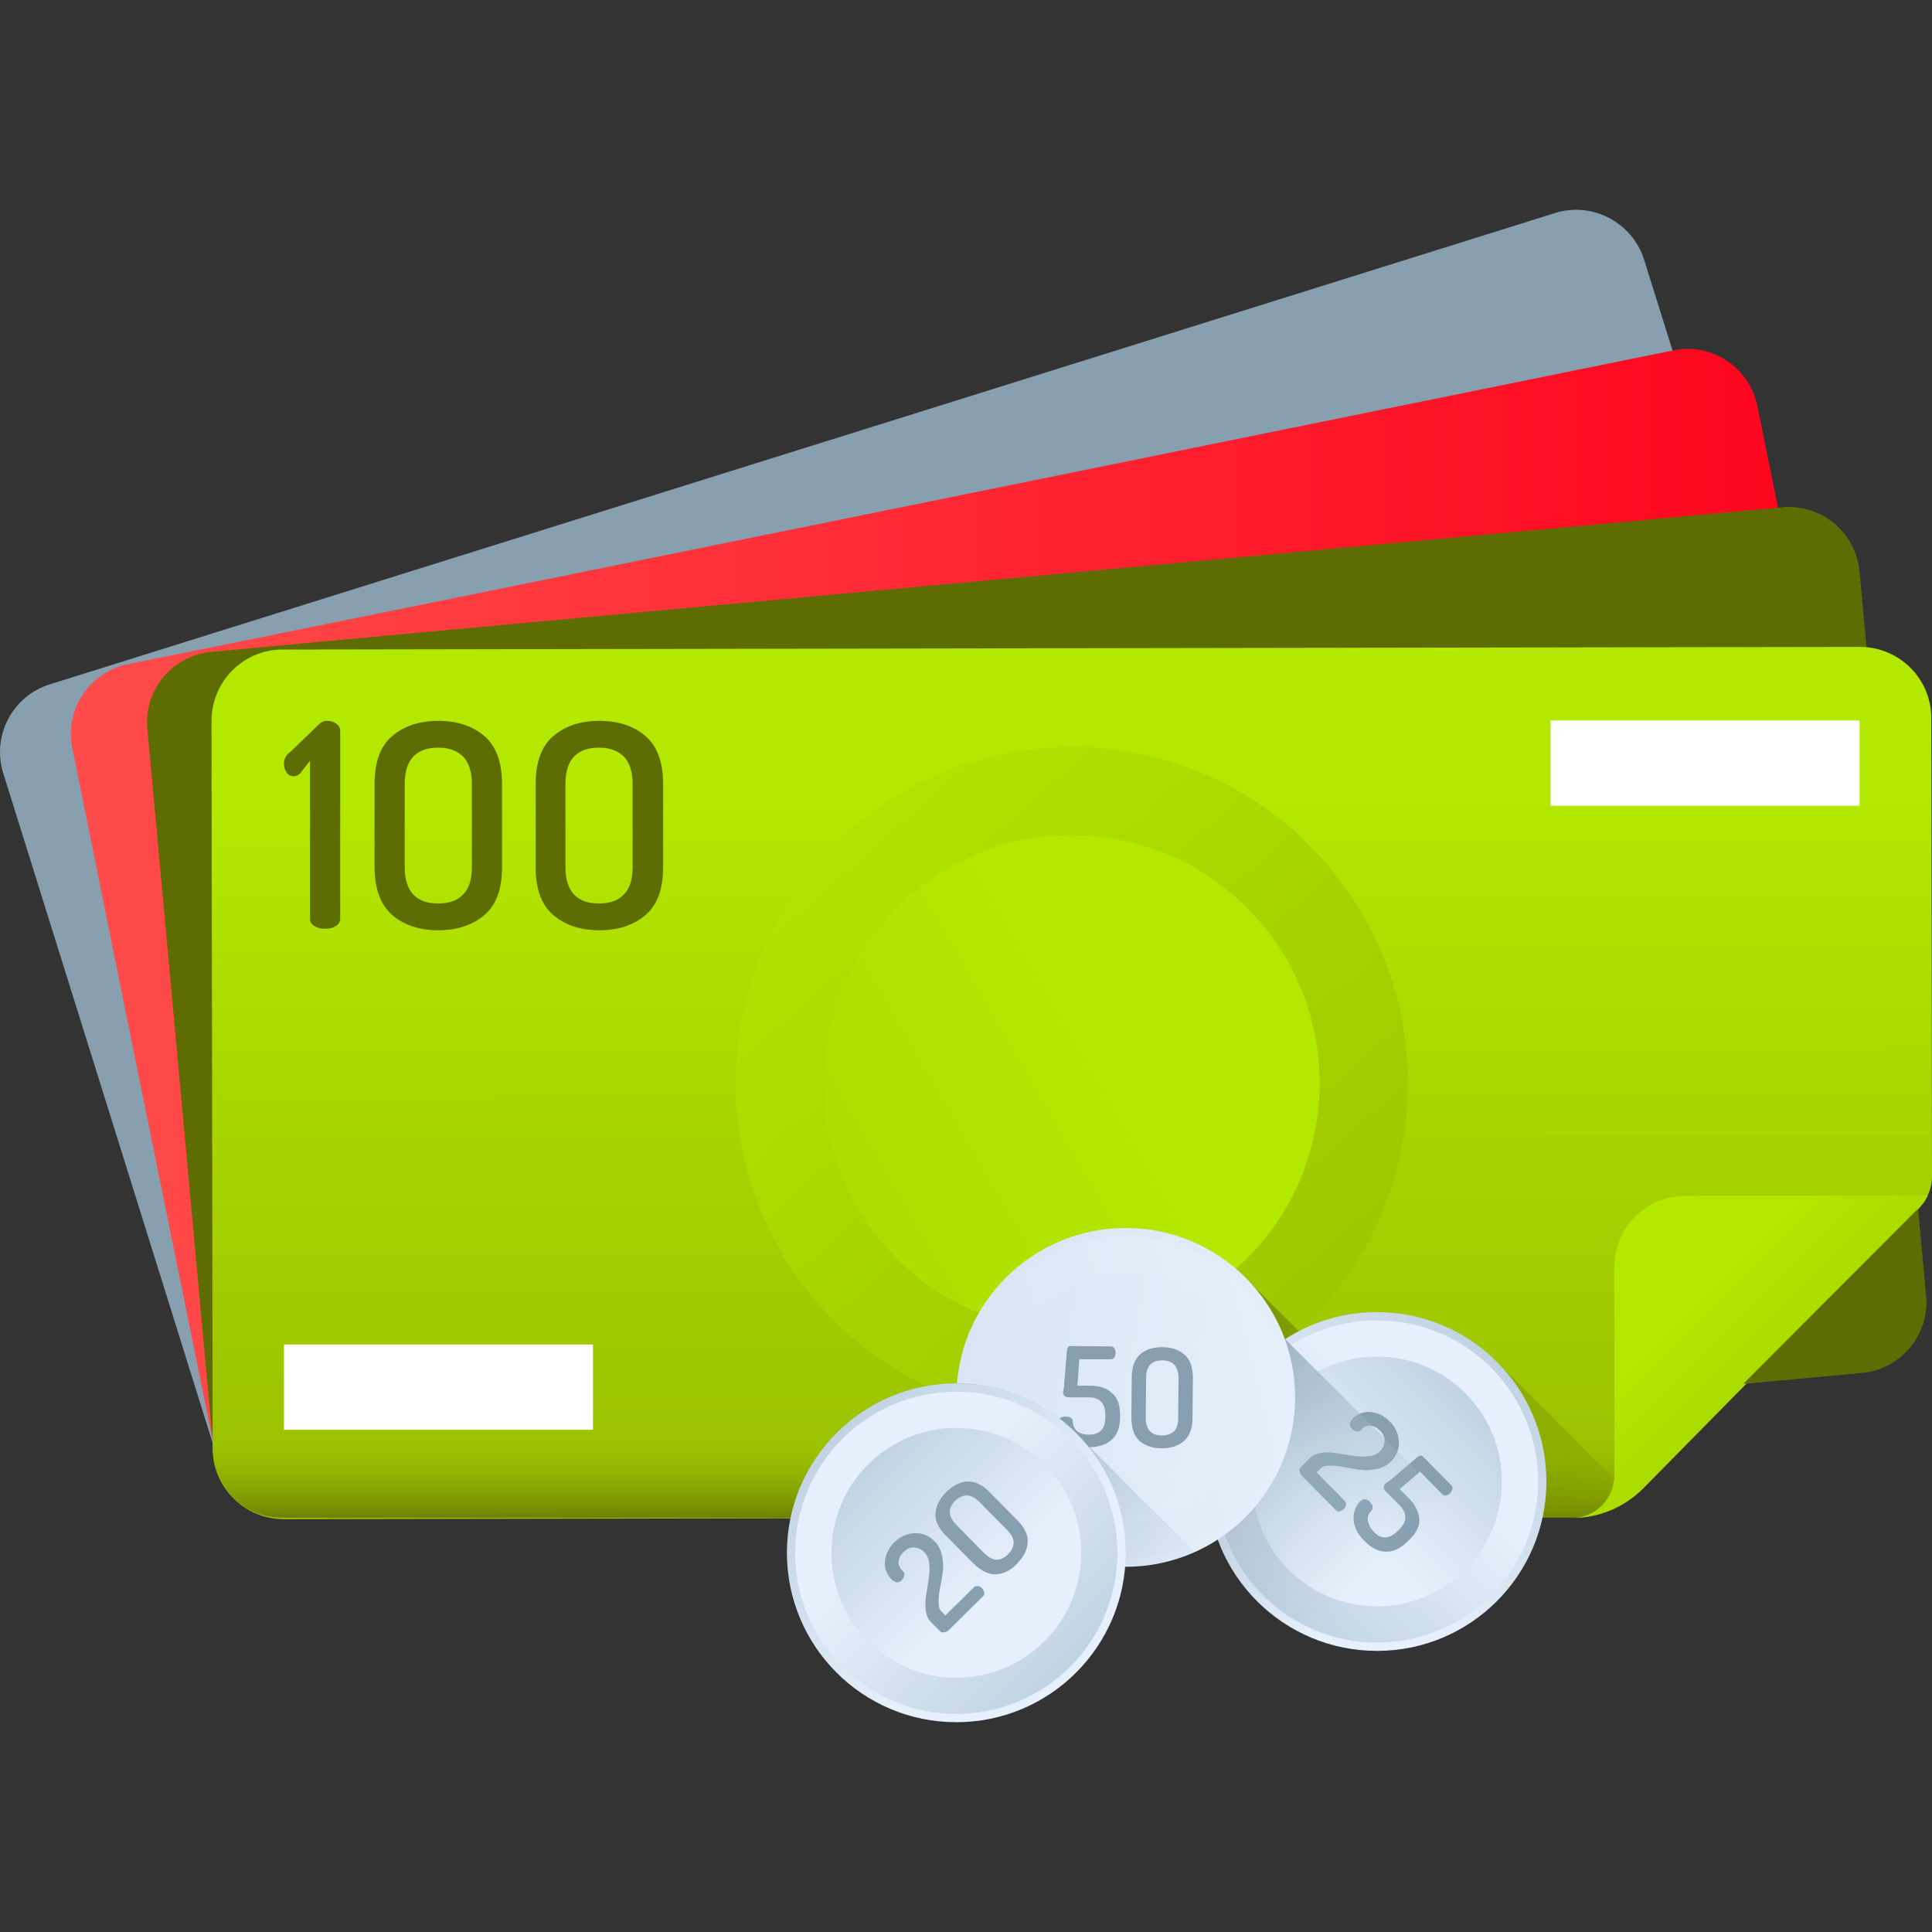 <?xml version="1.0" encoding="iso-8859-1"?>



<svg version="1.1" id="Capa_1" xmlns="http://www.w3.org/2000/svg" xmlns:xlink="http://www.w3.org/1999/xlink" x="0px" y="0px"
	 viewBox="0 0 512.064 512.064" style="enable-background:new 0 0 512.064 512.064;" xml:space="preserve">
<rect x="0" y="0" width="512.064" height="512.064" fill="#333333" stroke="none"/>
<path style="fill:#879FAF;" d="M412.164,56.459l-326.4,102.2l-72.5,22.7c-10,3.1-15.5,13.7-12.4,23.6l21.2,67.8l36.3,116.1
	c3.1,9.9,13.7,15.5,23.6,12.4l326.5-102.2l72.5-22.7c9.9-3.1,15.5-13.7,12.4-23.6l-21.2-67.8l-36.4-116.1
	C432.664,58.959,422.064,53.359,412.164,56.459z"/>
<linearGradient id="SVGID_1_" gradientUnits="userSpaceOnUse" x1="18.774" y1="266.81" x2="504.454" y2="266.81" gradientTransform="matrix(1 0 0 -1 0 514.119)">
	<stop  offset="0" style="stop-color:#FF4C4A"/>
	<stop  offset="1" style="stop-color:#FF001C"/>
</linearGradient>
<path style="fill:url(#SVGID_1_);" d="M443.564,92.859l-335.2,68.1l-74.5,15.1c-10.2,2.1-16.8,12-14.7,22.2l14.1,69.7l24.2,119.1
	c2.1,10.2,12,16.8,22.2,14.7l335.2-68.1l74.5-15.1c10.2-2.1,16.8-12,14.7-22.2l-14.1-69.6l-24.2-119.2
	C463.664,97.359,453.764,90.759,443.564,92.859z"/>
<path style="fill:#5E6D03;" d="M472.364,134.459l-340.6,31.3l-75.7,7c-10.4,1-18,10.1-17,20.5l6.5,70.8l11.1,121.1
	c1,10.4,10.1,18,20.5,17l340.6-31.3l75.7-7c10.4-1,18-10.1,17-20.5l-6.5-70.8l-11.1-121.1
	C491.864,141.159,482.764,133.459,472.364,134.459z"/>
<linearGradient id="SVGID_2_" gradientUnits="userSpaceOnUse" x1="283.997" y1="302.05" x2="284.317" y2="101.41" gradientTransform="matrix(1 0 0 -1 0 514.119)">
	<stop  offset="0" style="stop-color:#B3E800"/>
	<stop  offset="1" style="stop-color:#98BC00"/>
</linearGradient>
<path style="fill:url(#SVGID_2_);" d="M417.264,402.059l-342,0.6c-10.4,0-18.9-8.4-18.9-18.8l-0.3-192.8c0-10.4,8.4-18.9,18.8-18.9
	l418.1-0.7c10.4,0,18.9,8.4,18.9,18.8l0.2,121.6c0,2.9-1.1,5.7-3.1,7.7l-73.4,74.7C430.664,399.259,424.064,402.059,417.264,402.059
	z"/>
<linearGradient id="SVGID_3_" gradientUnits="userSpaceOnUse" x1="258.664" y1="133.29" x2="258.664" y2="108.46" gradientTransform="matrix(1 0 0 -1 0 514.119)">
	<stop  offset="0" style="stop-color:#98BC00;stop-opacity:0"/>
	<stop  offset="1" style="stop-color:#5E6D03"/>
</linearGradient>
<path style="fill:url(#SVGID_3_);" d="M461.164,368.359L461.164,368.359l-25.9,26.3c-4.8,4.9-11.4,7.6-18.2,7.6h-342.1
	c-2.3,0-4.5-0.4-6.5-1.1c-0.6-0.2-1.1-0.5-1.7-0.7c-0.3-0.1-0.5-0.3-0.8-0.4c-1.6-0.9-3.1-2-4.3-3.3c-0.2-0.2-0.4-0.4-0.6-0.7
	c-0.4-0.4-0.8-0.9-1.1-1.4c-0.5-0.7-1-1.5-1.5-2.3c-1.5-2.7-2.3-5.7-2.3-9v-15.1"/>
<linearGradient id="SVGID_4_" gradientUnits="userSpaceOnUse" x1="449.079" y1="169.195" x2="510.219" y2="108.055" gradientTransform="matrix(1 0 0 -1 0 514.119)">
	<stop  offset="0" style="stop-color:#B3E800"/>
	<stop  offset="1" style="stop-color:#98BC00"/>
</linearGradient>
<path style="fill:url(#SVGID_4_);" d="M510.964,316.859c0,0-0.6,1.6-2.7,3.8c-0.8,0.8-72.5,73.6-72.5,73.6c-5.1,5.2-12,8.1-19.2,8.1
	l0,0l0,0c6.2,0,11.3-5.1,11.3-11.3v-55.3c0-10.4,8.4-18.8,18.8-18.8L510.964,316.859L510.964,316.859z"/>
<linearGradient id="SVGID_5_" gradientUnits="userSpaceOnUse" x1="207.591" y1="313.232" x2="385.692" y2="112.592" gradientTransform="matrix(1 0 0 -1 0 514.119)">
	<stop  offset="0" style="stop-color:#B3E800"/>
	<stop  offset="1" style="stop-color:#98BC00"/>
</linearGradient>
<path style="fill:url(#SVGID_5_);" d="M194.964,287.059c0-49.2,39.9-89.1,89.1-89.1s89.1,39.9,89.1,89.1c0,29.8-14.6,56.2-37.1,72.3
	c-14.6,10.5-32.6,16.7-52,16.7C234.864,376.059,194.964,336.259,194.964,287.059z"/>
<linearGradient id="SVGID_6_" gradientUnits="userSpaceOnUse" x1="292.346" y1="231.851" x2="8.386" y2="67.571" gradientTransform="matrix(1 0 0 -1 0 514.119)">
	<stop  offset="0" style="stop-color:#B3E800"/>
	<stop  offset="1" style="stop-color:#98BC00"/>
</linearGradient>
<circle style="fill:url(#SVGID_6_);" cx="284.064" cy="287.059" r="65.7"/>
<g>
	<path style="fill:#5E6D03;" d="M75.264,202.459c0-1.3,0.5-2.3,1.6-3.1l7.8-7.5c0.6-0.6,1.2-0.8,2-0.8c0.9,0,1.7,0.2,2.4,0.7
		c0.7,0.5,1.1,1.1,1.1,1.9v49.9c0,0.8-0.4,1.4-1.2,1.9c-0.8,0.5-1.7,0.7-2.8,0.7c-1.1,0-2-0.2-2.8-0.7s-1.2-1.1-1.2-1.9v-41.9
		l-2.6,3.3c-0.5,0.5-1.1,0.8-1.7,0.8c-0.8,0-1.4-0.3-1.9-1S75.264,203.259,75.264,202.459z"/>
	<path style="fill:#5E6D03;" d="M99.264,229.759v-21.9c0-5.8,1.5-10,4.6-12.7s7.2-4.1,12.3-4.1c5.1,0,9.2,1.4,12.3,4.1
		c3.1,2.7,4.6,7,4.6,12.7v21.9c0,5.8-1.5,10-4.6,12.7c-3.1,2.7-7.2,4.1-12.3,4.1c-5.1,0-9.2-1.4-12.3-4.1
		C100.864,239.759,99.264,235.559,99.264,229.759z M107.264,229.759c0,6.5,3,9.7,8.9,9.7c2.9,0,5.1-0.8,6.6-2.4
		c1.6-1.6,2.3-4,2.3-7.3v-21.9c0-3.3-0.8-5.7-2.3-7.3c-1.6-1.6-3.8-2.4-6.6-2.4c-5.9,0-8.9,3.2-8.9,9.7V229.759z"/>
	<path style="fill:#5E6D03;" d="M141.964,229.759v-21.9c0-5.8,1.5-10,4.6-12.7s7.2-4.1,12.3-4.1s9.2,1.4,12.3,4.1
		c3.1,2.7,4.6,7,4.6,12.7v21.9c0,5.8-1.5,10-4.6,12.7s-7.2,4.1-12.3,4.1s-9.2-1.4-12.3-4.1
		C143.464,239.759,141.964,235.559,141.964,229.759z M149.864,229.759c0,6.5,3,9.7,8.9,9.7c2.9,0,5.1-0.8,6.6-2.4
		c1.6-1.6,2.3-4,2.3-7.3v-21.9c0-3.3-0.8-5.7-2.3-7.3c-1.6-1.6-3.8-2.4-6.6-2.4c-5.9,0-8.9,3.2-8.9,9.7V229.759z"/>
</g>
<g>
	<rect x="410.964" y="190.959" style="fill:#FFFFFF;" width="81.9" height="22.6"/>
	<rect x="75.264" y="356.359" style="fill:#FFFFFF;" width="81.9" height="22.6"/>
</g>
<path style="fill:#5E6D03;" d="M462.064,366.759l31.4-2.9c10.4-1,18-10.1,17-20.5l-2.1-22.6l-0.2-0.2L462.064,366.759z"/>
<linearGradient id="SVGID_7_" gradientUnits="userSpaceOnUse" x1="454.587" y1="-18.957" x2="237.567" y2="198.053" gradientTransform="matrix(1 0 0 -1 0 514.119)">
	<stop  offset="0" style="stop-color:#98BC00;stop-opacity:0"/>
	<stop  offset="1" style="stop-color:#5E6D03"/>
</linearGradient>
<path style="fill:url(#SVGID_7_);" d="M416.464,402.259c5.9,0,10.8-4.6,11.3-10.3l-31-31c-14.2-14.2-35.6-16.9-52.5-8.1l-13-13
	c-8.2-8.8-19.9-14.3-32.9-14.3c-23.5,0-42.8,18.1-44.7,41.2c-11.5,0-23.1,4.3-31.9,13.1c-6.4,6.4-10.5,14.3-12.2,22.5l74.9-0.1
	L416.464,402.259C416.464,402.259,416.464,402.259,416.464,402.259z"/>
<linearGradient id="SVGID_8_" gradientUnits="userSpaceOnUse" x1="416.464" y1="111.859" x2="416.464" y2="111.859" gradientTransform="matrix(1 0 0 -1 0 514.119)">
	<stop  offset="0" style="stop-color:#ED7103;stop-opacity:0"/>
	<stop  offset="1" style="stop-color:#993C15"/>
</linearGradient>
<path style="fill:url(#SVGID_8_);" d="M416.464,402.259L416.464,402.259L416.464,402.259z"/>
<linearGradient id="SVGID_9_" gradientUnits="userSpaceOnUse" x1="351.269" y1="107.764" x2="415.699" y2="172.195" gradientTransform="matrix(1 0 0 -1 0 514.119)">
	<stop  offset="0" style="stop-color:#E7F1FD"/>
	<stop  offset="1" style="stop-color:#B2C7D8"/>
</linearGradient>
<circle style="fill:url(#SVGID_9_);" cx="364.964" cy="392.659" r="44.9"/>
<linearGradient id="SVGID_10_" gradientUnits="userSpaceOnUse" x1="377.999" y1="134.494" x2="316.759" y2="73.254" gradientTransform="matrix(1 0 0 -1 0 514.119)">
	<stop  offset="0" style="stop-color:#E7F1FD"/>
	<stop  offset="1" style="stop-color:#B2C7D8"/>
</linearGradient>
<circle style="fill:url(#SVGID_10_);" cx="364.964" cy="392.659" r="42.7"/>
<linearGradient id="SVGID_11_" gradientUnits="userSpaceOnUse" x1="354.879" y1="111.374" x2="402.349" y2="158.845" gradientTransform="matrix(1 0 0 -1 0 514.119)">
	<stop  offset="0" style="stop-color:#E7F1FD"/>
	<stop  offset="1" style="stop-color:#B2C7D8"/>
</linearGradient>
<circle style="fill:url(#SVGID_11_);" cx="364.964" cy="392.659" r="33.1"/>
<g>
	<path style="fill:#879FAF;" d="M344.664,388.959l2.5-2.5c0.8-0.8,1.8-1.2,3.1-1.4c1.3-0.2,2.6-0.1,4.1,0.1l4.3,0.7
		c1.4,0.2,2.8,0.3,4.1,0.1c1.3-0.1,2.3-0.6,3-1.3c0.7-0.7,1.1-1.6,1.2-2.6s-0.3-2-1.2-2.9c-0.8-0.8-1.6-1.2-2.5-1.3
		c-0.9-0.1-1.8,0.3-2.6,1.2c-0.3,0.3-0.6,0.4-1.1,0.3s-0.9-0.3-1.3-0.7c-0.8-0.8-0.7-1.7,0.3-2.7c1.3-1.3,3-1.9,4.8-1.7
		c1.9,0.2,3.5,1,5,2.5s2.3,3.3,2.4,5.3s-0.6,3.8-2.1,5.3c-1,1-2.3,1.7-3.8,2s-2.9,0.4-4.4,0.2c-1.4-0.2-2.8-0.4-4.2-0.7
		c-1.4-0.3-2.6-0.4-3.8-0.4c-1.1,0-2,0.2-2.5,0.8l-1,1l7.5,7.6c0.2,0.2,0.3,0.6,0.3,1c-0.1,0.4-0.2,0.8-0.6,1.1
		c-0.3,0.3-0.7,0.5-1.1,0.6s-0.8,0-1-0.3l-9-9.1c-0.3-0.3-0.5-0.6-0.5-1.1C344.264,389.559,344.364,389.259,344.664,388.959z"/>
	<path style="fill:#879FAF;" d="M360.464,397.959c0.8-0.8,1.7-0.8,2.6,0.1s1,1.8,0.3,2.5s-1,1.6-0.8,2.6s0.7,1.9,1.5,2.8
		c2,2.1,4.1,2,6.3-0.1l0.5-0.5c1.1-1.1,1.6-2.1,1.6-3.2s-0.5-2.1-1.4-3.1l-3.7-3.7c-0.8-0.8-0.8-1.5-0.1-2.2
		c0.2-0.2,0.4-0.3,0.8-0.5l7.5-6.4c0.7-0.5,1.2-0.6,1.5-0.3l7.6,7.7c0.3,0.3,0.4,0.6,0.3,1s-0.3,0.7-0.6,1.1
		c-0.3,0.3-0.7,0.5-1.1,0.6s-0.7,0-1-0.3l-5.9-6l-5.4,4.6l2.3,2.3c1.8,1.8,2.7,3.6,2.9,5.5c0.2,1.9-0.7,3.8-2.6,5.6l-0.5,0.5
		c-1.9,1.9-3.9,2.8-5.9,2.7c-2-0.1-3.8-1.1-5.5-2.8c-1.8-1.8-2.7-3.6-2.9-5.6C358.664,400.859,359.264,399.259,360.464,397.959z"/>
</g>
<linearGradient id="SVGID_12_" gradientUnits="userSpaceOnUse" x1="365.369" y1="95.954" x2="311.149" y2="150.174" gradientTransform="matrix(1 0 0 -1 0 514.119)">
	<stop  offset="0" style="stop-color:#B2C7D8;stop-opacity:0"/>
	<stop  offset="1" style="stop-color:#879FAF"/>
</linearGradient>
<path style="fill:url(#SVGID_12_);" d="M402.664,416.959l-62-62c-2.6,1.7-5.1,3.7-7.5,6c-17.5,17.5-17.5,45.9,0,63.5
	c17.5,17.5,46,17.5,63.5,0C398.964,422.059,400.964,419.559,402.664,416.959z"/>
<linearGradient id="SVGID_13_" gradientUnits="userSpaceOnUse" x1="352.632" y1="129.685" x2="1.342" y2="220.794" gradientTransform="matrix(1 0 0 -1 0 514.119)">
	<stop  offset="0" style="stop-color:#E7F1FD"/>
	<stop  offset="1" style="stop-color:#B2C7D8"/>
</linearGradient>
<circle style="fill:url(#SVGID_13_);" cx="298.364" cy="370.359" r="44.9"/>
<linearGradient id="SVGID_14_" gradientUnits="userSpaceOnUse" x1="352.493" y1="157.105" x2="1.203" y2="70.495" gradientTransform="matrix(1 0 0 -1 0 514.119)">
	<stop  offset="0" style="stop-color:#E7F1FD"/>
	<stop  offset="1" style="stop-color:#B2C7D8"/>
</linearGradient>
<circle style="fill:url(#SVGID_14_);" cx="298.364" cy="370.359" r="42.7"/>
<linearGradient id="SVGID_15_" gradientUnits="userSpaceOnUse" x1="352.025" y1="133.505" x2="0.735" y2="200.635" gradientTransform="matrix(1 0 0 -1 0 514.119)">
	<stop  offset="0" style="stop-color:#E7F1FD"/>
	<stop  offset="1" style="stop-color:#B2C7D8"/>
</linearGradient>
<circle style="fill:url(#SVGID_15_);" cx="298.364" cy="370.359" r="33.1"/>
<g>
	<path style="fill:#879FAF;" d="M280.464,377.259c0-1.2,0.6-1.8,1.9-1.8s2,0.5,2,1.5s0.4,1.8,1.2,2.4s1.8,0.9,3,0.9
		c2.9,0,4.4-1.5,4.4-4.6v-0.7c0-1.5-0.4-2.7-1.1-3.4c-0.7-0.8-1.8-1.2-3.2-1.2h-5.3c-1.1,0-1.6-0.5-1.6-1.5c0-0.2,0.1-0.5,0.2-0.9
		l0.8-9.9c0.1-0.8,0.4-1.3,0.9-1.3l10.8,0.1c0.4,0,0.7,0.2,0.9,0.5c0.2,0.3,0.3,0.7,0.3,1.2s-0.1,0.9-0.3,1.2
		c-0.2,0.3-0.5,0.5-0.9,0.5h-8.4l-0.5,7h3.2c2.5,0,4.5,0.6,5.9,1.9c1.5,1.2,2.2,3.2,2.2,5.8v0.7c0,2.7-0.8,4.7-2.3,6
		s-3.5,1.9-5.9,1.9c-2.5,0-4.5-0.6-6-1.9C281.164,380.559,280.464,379.059,280.464,377.259z"/>
	<path style="fill:#879FAF;" d="M299.864,375.659l0.1-10.6c0-2.8,0.8-4.8,2.2-6.1c1.5-1.3,3.5-1.9,5.9-1.9c2.5,0,4.4,0.7,5.9,2
		s2.2,3.4,2.2,6.2l-0.1,10.6c0,2.8-0.8,4.8-2.3,6.1c-1.5,1.3-3.5,1.9-5.9,1.9s-4.4-0.7-5.9-2
		C300.564,380.559,299.864,378.459,299.864,375.659z M303.664,375.759c0,3.1,1.4,4.7,4.3,4.7c1.4,0,2.4-0.4,3.2-1.1
		c0.8-0.8,1.1-1.9,1.1-3.5l0.1-10.6c0-1.6-0.4-2.7-1.1-3.5s-1.8-1.2-3.2-1.2c-2.9,0-4.3,1.5-4.3,4.7L303.664,375.759z"/>
</g>
<linearGradient id="SVGID_16_" gradientUnits="userSpaceOnUse" x1="312.731" y1="86.307" x2="252.321" y2="146.717" gradientTransform="matrix(1 0 0 -1 0 514.119)">
	<stop  offset="0" style="stop-color:#B2C7D8;stop-opacity:0"/>
	<stop  offset="1" style="stop-color:#879FAF"/>
</linearGradient>
<path style="fill:url(#SVGID_16_);" d="M286.264,380.959c-8.2-8.7-19.8-14.2-32.6-14.3c-0.1,1.2-0.2,2.4-0.2,3.7
	c0,24.8,20.1,44.9,44.9,44.9c6.5,0,12.7-1.4,18.3-3.9L286.264,380.959z"/>
<linearGradient id="SVGID_17_" gradientUnits="userSpaceOnUse" x1="267.174" y1="88.85" x2="202.744" y2="153.28" gradientTransform="matrix(1 0 0 -1 0 514.119)">
	<stop  offset="0" style="stop-color:#E7F1FD"/>
	<stop  offset="1" style="stop-color:#B2C7D8"/>
</linearGradient>
<circle style="fill:url(#SVGID_17_);" cx="253.464" cy="411.559" r="44.9"/>
<linearGradient id="SVGID_18_" gradientUnits="userSpaceOnUse" x1="240.454" y1="115.57" x2="301.694" y2="54.33" gradientTransform="matrix(1 0 0 -1 0 514.119)">
	<stop  offset="0" style="stop-color:#E7F1FD"/>
	<stop  offset="1" style="stop-color:#B2C7D8"/>
</linearGradient>
<circle style="fill:url(#SVGID_18_);" cx="253.464" cy="411.559" r="42.7"/>
<linearGradient id="SVGID_19_" gradientUnits="userSpaceOnUse" x1="263.575" y1="92.451" x2="216.095" y2="139.921" gradientTransform="matrix(1 0 0 -1 0 514.119)">
	<stop  offset="0" style="stop-color:#E7F1FD"/>
	<stop  offset="1" style="stop-color:#B2C7D8"/>
</linearGradient>
<circle style="fill:url(#SVGID_19_);" cx="253.464" cy="411.559" r="33.1"/>
<g>
	<path style="fill:#879FAF;" d="M249.264,432.459l-2.5-2.5c-0.8-0.8-1.2-1.8-1.4-3.1c-0.2-1.3-0.1-2.6,0.1-4.1l0.7-4.3
		c0.2-1.4,0.3-2.8,0.1-4.1c-0.1-1.3-0.6-2.3-1.3-3s-1.6-1.1-2.6-1.2s-2,0.3-2.9,1.2c-0.8,0.8-1.2,1.6-1.3,2.5s0.3,1.8,1.2,2.6
		c0.3,0.3,0.4,0.6,0.3,1.1c-0.1,0.5-0.3,0.9-0.7,1.3c-0.8,0.8-1.7,0.7-2.7-0.3c-1.3-1.3-1.9-3-1.7-4.8c0.2-1.9,1-3.5,2.5-5
		s3.3-2.3,5.3-2.4s3.8,0.6,5.3,2.1c1,1,1.7,2.3,2,3.8s0.4,2.9,0.2,4.4c-0.2,1.4-0.4,2.8-0.7,4.2c-0.3,1.4-0.4,2.6-0.4,3.8
		c0,1.1,0.2,2,0.8,2.5l1,1l7.6-7.5c0.2-0.2,0.6-0.3,1-0.3c0.4,0.1,0.8,0.2,1.1,0.6c0.3,0.3,0.5,0.7,0.6,1.1s0,0.8-0.3,1l-9.1,9
		c-0.3,0.3-0.6,0.5-1.1,0.5C249.864,432.759,249.564,432.659,249.264,432.459z"/>
	<path style="fill:#879FAF;" d="M258.064,414.459l-7.4-7.5c-2-2-2.9-4-2.7-5.9c0.1-2,1.1-3.8,2.8-5.6c1.8-1.7,3.6-2.7,5.6-2.8
		s3.9,0.8,5.9,2.8l7.4,7.5c2,2,2.9,4,2.7,5.9c-0.1,2-1.1,3.8-2.8,5.6s-3.6,2.7-5.6,2.8
		C262.064,417.359,260.064,416.359,258.064,414.459z M260.864,411.659c2.2,2.2,4.3,2.3,6.3,0.3c1-1,1.5-2,1.5-3.1s-0.6-2.2-1.7-3.3
		l-7.4-7.5c-1.1-1.1-2.2-1.7-3.3-1.7c-1.1,0-2.1,0.5-3.1,1.4c-2,2-1.9,4.1,0.2,6.3L260.864,411.659z"/>
</g>
<g>
</g>
<g>
</g>
<g>
</g>
<g>
</g>
<g>
</g>
<g>
</g>
<g>
</g>
<g>
</g>
<g>
</g>
<g>
</g>
<g>
</g>
<g>
</g>
<g>
</g>
<g>
</g>
<g>
</g>
</svg>
